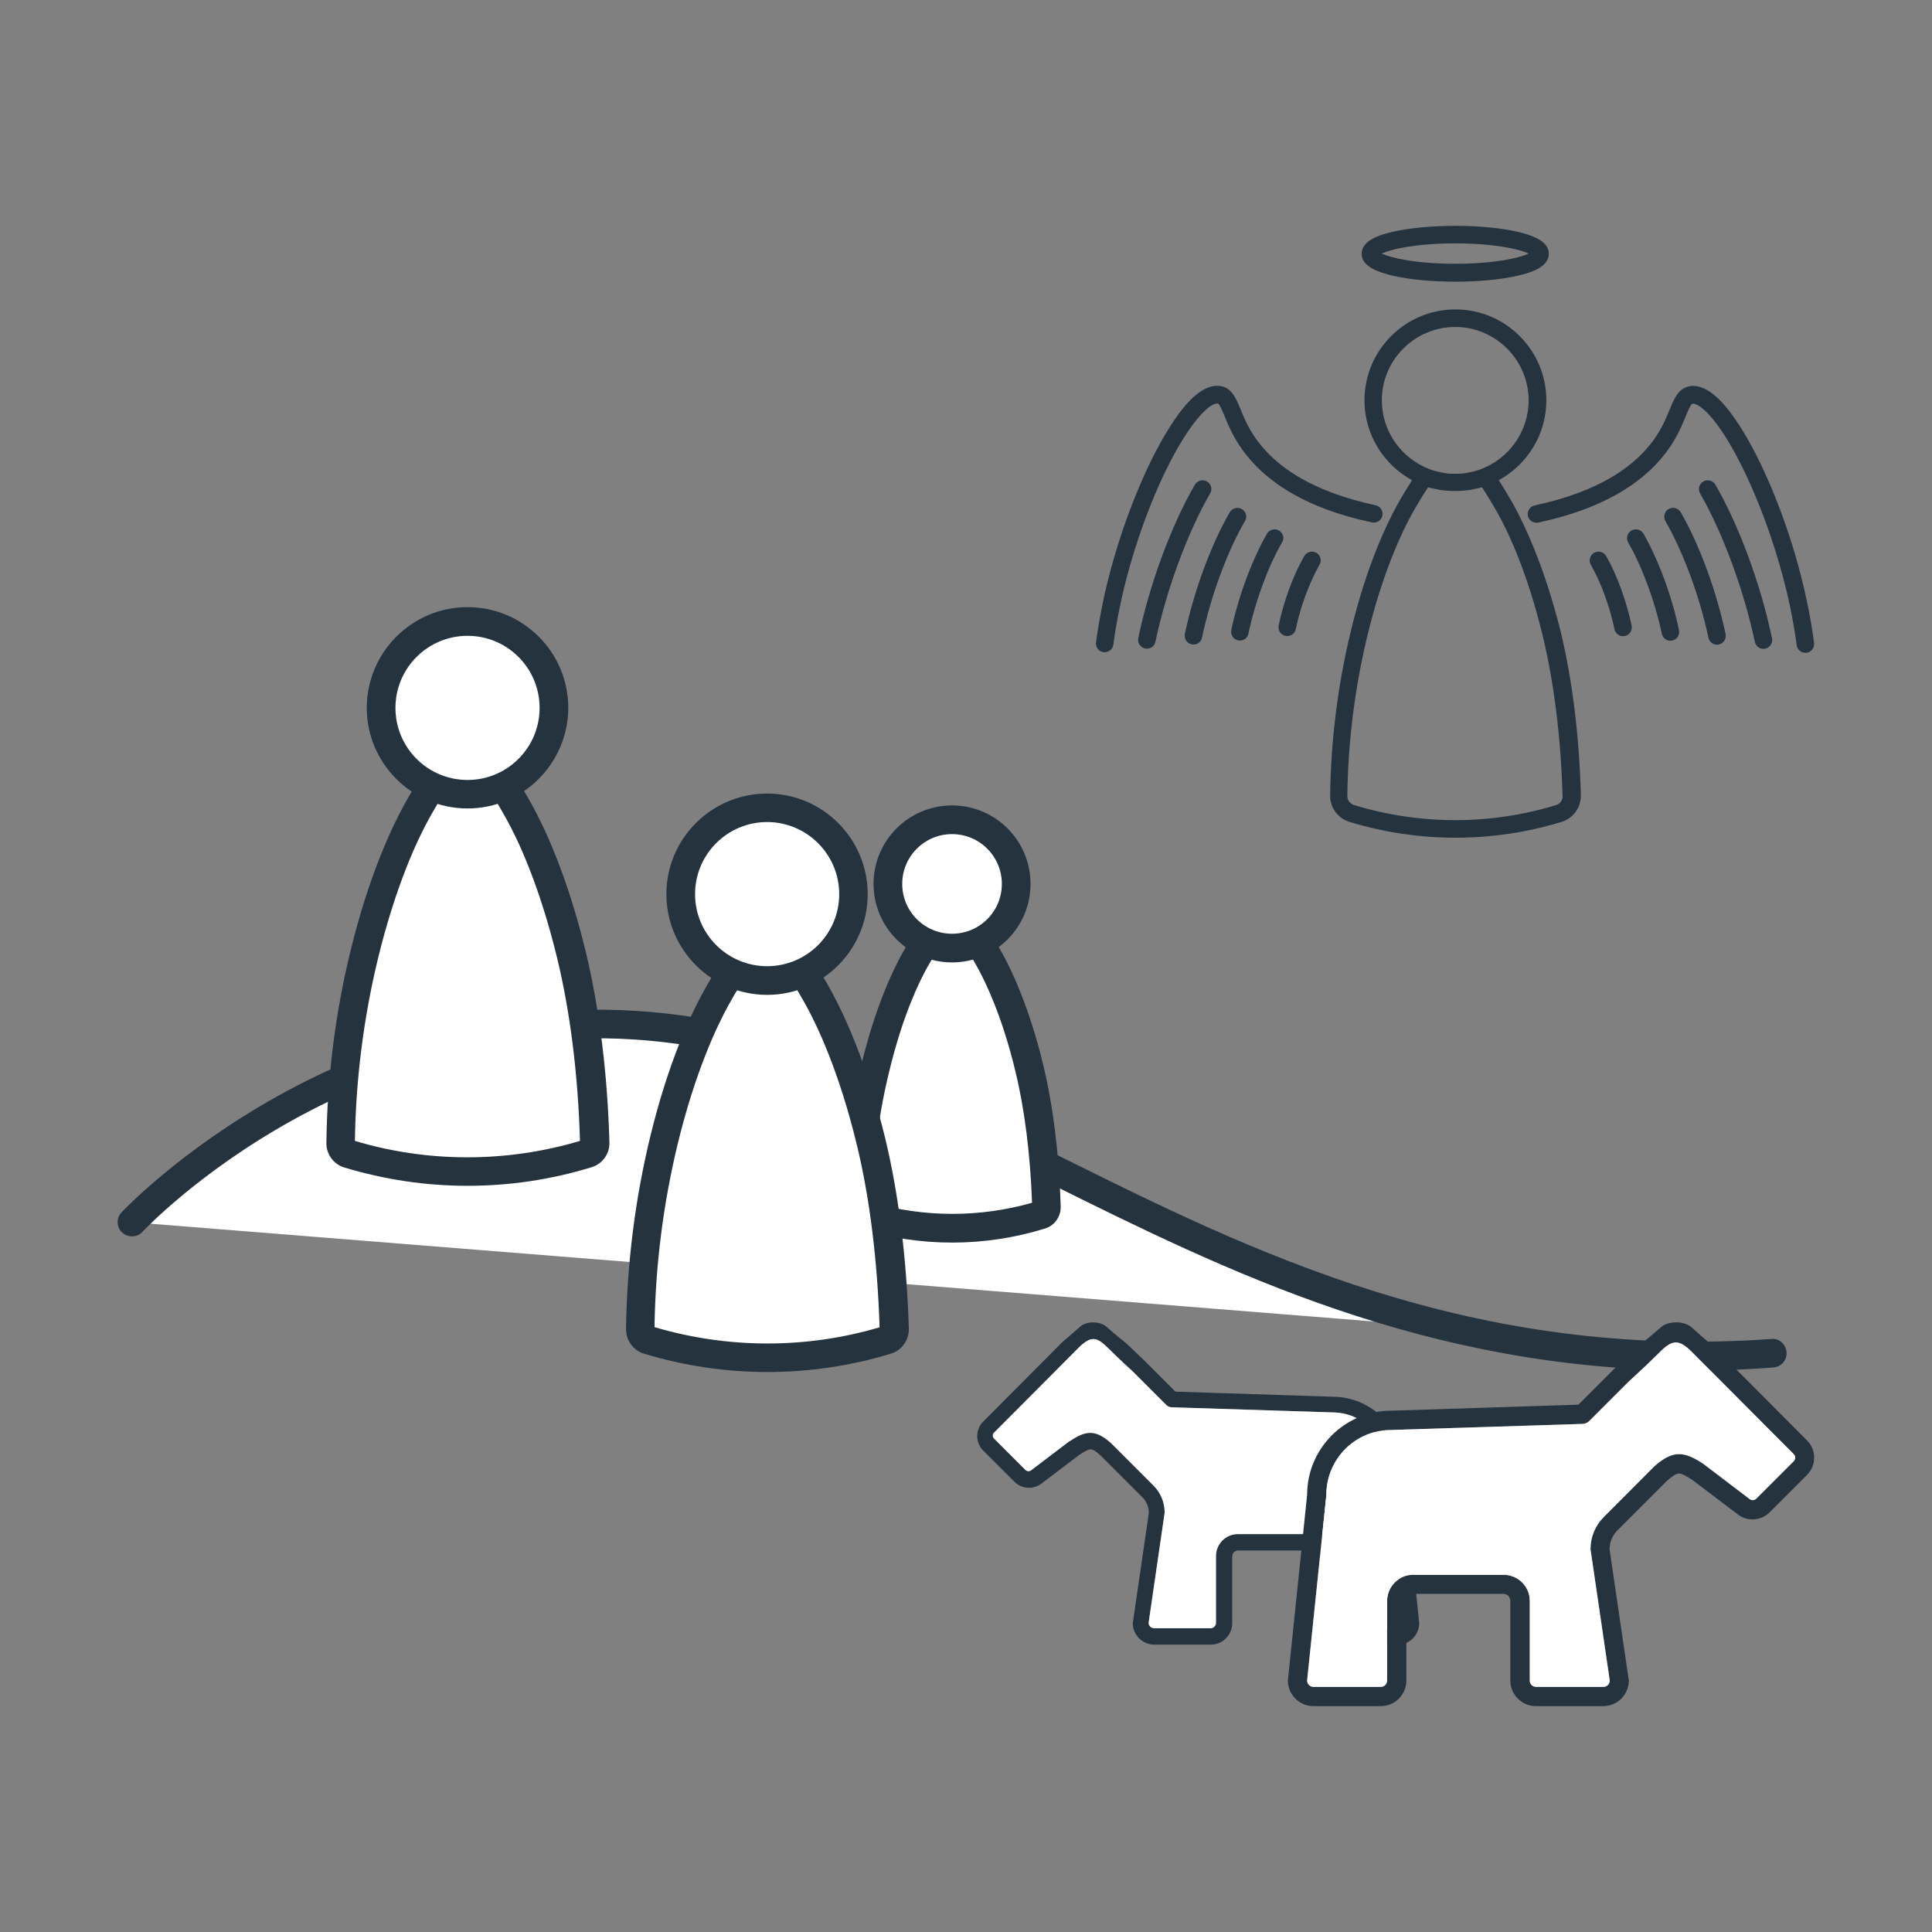 <?xml version="1.0" encoding="utf-8"?>
<!-- Generator: Adobe Illustrator 25.0.1, SVG Export Plug-In . SVG Version: 6.00 Build 0)  -->
<svg version="1.1" id="Layer_1" xmlns="http://www.w3.org/2000/svg" xmlns:xlink="http://www.w3.org/1999/xlink" x="0px" y="0px"
	 viewBox="0 0 1024 1024" style="enable-background:new 0 0 1024 1024;" xml:space="preserve">
<rect x="0" y="0" width="1024" height="1024" fill="#808080" stroke="none"/>
<style type="text/css">
	.st0{fill:#FFFFFF;}
	.st1{fill:#25333F;}
</style>
<g>
	<g>
		<path class="st0" d="M69.9,647.8c0,0,116.1-126,290.3-102S674,736.2,939.3,717.3"/>
		<path class="st1" d="M898.1,726.4c-142.1,0-248.2-52.7-342.8-99.7c-66.4-33-129.1-64.1-196.1-73.4
			c-168-23.4-282.6,98.4-283.7,99.6c-2.8,3.1-7.6,3.2-10.7,0.4c-3.1-2.8-3.3-7.6-0.4-10.7c1.2-1.3,120.9-128.5,296.9-104.4
			c69.5,9.6,133.2,41.3,200.7,74.8c101.9,50.7,217.7,107.9,376.8,96.7c4-0.6,7.8,2.8,8.1,7s-2.8,7.8-7,8.1
			C925.6,725.9,911.7,726.4,898.1,726.4z"/>
	</g>
	<g>
		<path class="st1" d="M802.4,267.9c-2.5-4.5-5.2-9-8-13.4c15-8.2,25.2-24.1,25.2-42.3c0-26.6-21.6-48.2-48.2-48.2
			s-48.2,21.6-48.2,48.2c0,18.2,10.2,34.1,25.2,42.3c-2.8,4.4-5.5,8.9-8,13.4c-5.5,10-16.1,32-24.5,66.9
			c-6.8,28.1-10.5,57.3-10.9,86.9c-0.1,6.3,4.1,12,10.2,13.9c18.3,5.6,37.2,8.4,56.3,8.4c0,0,0,0,0,0c19,0,38-2.8,56.2-8.4
			c6.2-1.9,10.3-7.7,10.2-14.1c-0.9-31.7-4.5-60.9-10.7-86.7C818.5,299.9,807.9,277.9,802.4,267.9z M732.4,212.2
			c0-21.5,17.5-38.9,38.9-38.9s38.9,17.5,38.9,38.9c0,16.7-10.6,31-25.4,36.5c-0.1,0-0.2,0.1-0.2,0.1c-0.5,0.2-1,0.4-1.5,0.5
			c-0.1,0-0.2,0.1-0.3,0.1c-0.5,0.2-1,0.3-1.5,0.4c-0.1,0-0.2,0.1-0.3,0.1c-0.5,0.1-1,0.2-1.5,0.3c-0.1,0-0.2,0.1-0.4,0.1
			c-0.5,0.1-1,0.2-1.5,0.3c-0.1,0-0.3,0-0.4,0.1c-0.5,0.1-1,0.1-1.5,0.2c-0.2,0-0.3,0-0.5,0.1c-0.5,0-1,0.1-1.5,0.1
			c-0.2,0-0.3,0-0.5,0c-0.6,0-1.3,0-1.9,0c-0.7,0-1.3,0-1.9,0c-0.2,0-0.3,0-0.5,0c-0.5,0-1-0.1-1.5-0.1c-0.2,0-0.3,0-0.5-0.1
			c-0.5-0.1-1-0.1-1.5-0.2c-0.1,0-0.3,0-0.4-0.1c-0.5-0.1-1-0.2-1.5-0.3c-0.1,0-0.2-0.1-0.4-0.1c-0.5-0.1-1-0.2-1.5-0.3
			c-0.1,0-0.2-0.1-0.3-0.1c-0.5-0.1-1-0.3-1.5-0.4c-0.1,0-0.2-0.1-0.3-0.1c-0.5-0.2-1-0.3-1.5-0.5c-0.1,0-0.2-0.1-0.2-0.1
			C743,243.1,732.4,228.9,732.4,212.2z M824.8,426.7c-17.4,5.3-35.4,8-53.5,8c0,0,0,0,0,0c-18.2,0-36.2-2.7-53.6-8
			c-2.1-0.6-3.6-2.6-3.6-4.8c0.4-28.9,4-57.4,10.6-84.8c8.2-33.9,18.3-55,23.6-64.6c2.7-4.8,5.5-9.6,8.6-14.2
			c0.3,0.1,0.6,0.2,0.8,0.2c0.1,0,0.3,0.1,0.4,0.1c0.3,0.1,0.6,0.2,0.9,0.2c0.2,0,0.4,0.1,0.6,0.1c0.5,0.1,0.9,0.2,1.4,0.3
			c0.2,0,0.5,0.1,0.7,0.1c0.3,0.1,0.5,0.1,0.8,0.2c0.3,0.1,0.6,0.1,0.9,0.2c0.3,0.1,0.6,0.1,1,0.1c0.3,0,0.7,0.1,1,0.1
			c0.2,0,0.4,0,0.6,0.1c0.5,0.1,0.9,0.1,1.4,0.1c0.1,0,0.2,0,0.3,0c0.5,0,0.9,0.1,1.4,0.1c0.2,0,0.3,0,0.5,0c0.5,0,1.1,0,1.6,0
			s1.1,0,1.6,0c0.2,0,0.3,0,0.5,0c0.5,0,0.9,0,1.4-0.1c0.1,0,0.2,0,0.3,0c0.5,0,0.9-0.1,1.4-0.1c0.2,0,0.4,0,0.6-0.1
			c0.3,0,0.7-0.1,1-0.1c0.3,0,0.6-0.1,1-0.1c0.3,0,0.6-0.1,0.9-0.2c0.3,0,0.5-0.1,0.8-0.2c0.2,0,0.5-0.1,0.7-0.1
			c0.5-0.1,0.9-0.2,1.4-0.3c0.2,0,0.4-0.1,0.6-0.1c0.3-0.1,0.6-0.2,0.9-0.2c0.1,0,0.3-0.1,0.4-0.1c0.3-0.1,0.6-0.2,0.8-0.2
			c3,4.6,5.9,9.4,8.6,14.2c5.3,9.6,15.4,30.7,23.6,64.6c6,24.8,9.6,54.1,10.5,84.7C828.4,424,827,426,824.8,426.7z"/>
		<path class="st1" d="M645.6,213.9c0.9,0.5,2.4,4.1,3.5,6.8c1.3,3.2,2.9,7.1,5.3,11.3c12.5,22.1,37,37.3,72.8,44.9
			c2.5,0.5,5-1.1,5.5-3.6c0.5-2.5-1.1-5-3.6-5.5c-33.1-7.1-55.5-20.7-66.7-40.4c-2.1-3.8-3.6-7.2-4.8-10.3
			c-2.5-6-4.7-11.3-10.3-12.4c-5.6-1.1-11.9,2.1-18.5,9.6c-5.3,6-11.1,15.1-16.8,26.1c-11.5,22.4-21.7,51.6-27.3,78.1
			c-1.5,7.3-2.8,14.7-3.8,22c-0.3,2.5,1.5,4.9,4,5.2c0.2,0,0.4,0,0.6,0c2.3,0,4.3-1.7,4.6-4c0.9-7.1,2.2-14.3,3.7-21.3
			c5.4-25.7,15.3-54.1,26.5-75.8C632.6,220.9,642.1,213.2,645.6,213.9z"/>
		<path class="st1" d="M639.7,255.2c-2.2-1.3-5.1-0.5-6.4,1.7c-12.5,21.6-24,52.7-30,81.3c-0.5,2.5,1.1,5,3.6,5.5
			c0.3,0.1,0.6,0.1,1,0.1c2.2,0,4.1-1.5,4.5-3.7c5.9-27.7,17-57.8,29-78.6C642.7,259.4,642,256.5,639.7,255.2z"/>
		<path class="st1" d="M658.2,269.8c-2.2-1.3-5.1-0.5-6.4,1.7c-9.9,17.1-19,41.8-23.8,64.5c-0.5,2.5,1.1,5,3.6,5.5
			c0.3,0.1,0.6,0.1,1,0.1c2.2,0,4.1-1.5,4.5-3.7c4.6-21.8,13.3-45.5,22.8-61.8C661.2,273.9,660.4,271.1,658.2,269.8z"/>
		<path class="st1" d="M677.9,281.2c-2.2-1.3-5.1-0.5-6.4,1.7c-7.8,13.6-15.1,33.1-18.9,51c-0.5,2.5,1.1,5,3.6,5.5
			c0.3,0.1,0.6,0.1,1,0.1c2.2,0,4.1-1.5,4.5-3.7c3.6-17,10.4-35.6,17.8-48.3C680.9,285.4,680.1,282.5,677.9,281.2z"/>
		<path class="st1" d="M697.7,293c-2.2-1.3-5.1-0.5-6.4,1.7c-5.7,9.8-10.9,23.9-13.6,36.8c-0.5,2.5,1.1,5,3.6,5.5
			c0.3,0.1,0.6,0.1,1,0.1c2.2,0,4.1-1.5,4.5-3.7c2.5-12,7.4-25.1,12.6-34.1C700.7,297.1,699.9,294.3,697.7,293z"/>
		<path class="st1" d="M930.5,240.5c-5.7-11.1-11.5-20.1-16.8-26.1c-6.6-7.5-12.9-10.8-18.5-9.6c-5.6,1.1-7.8,6.3-10.3,12.4
			c-1.3,3.1-2.7,6.6-4.8,10.3c-11.1,19.7-33.6,33.3-66.7,40.4c-2.5,0.5-4.1,3-3.6,5.5c0.5,2.5,3,4.1,5.5,3.6
			c35.8-7.7,60.3-22.8,72.8-44.9c2.4-4.2,4-8.2,5.3-11.3c1.1-2.7,2.6-6.4,3.5-6.8c3.4-0.7,13,7,25.2,30.9c11.1,21.7,21,50,26.5,75.8
			c1.5,7,2.7,14.2,3.7,21.3c0.3,2.3,2.3,4,4.6,4c0.2,0,0.4,0,0.6,0c2.5-0.3,4.3-2.7,4-5.2c-1-7.3-2.2-14.8-3.8-22
			C952.2,292.1,942,262.9,930.5,240.5z"/>
		<path class="st1" d="M909.2,256.9c-1.3-2.2-4.1-3-6.4-1.7c-2.2,1.3-3,4.1-1.7,6.4c12,20.8,23.1,50.9,29,78.6
			c0.5,2.2,2.4,3.7,4.5,3.7c0.3,0,0.6,0,1-0.1c2.5-0.5,4.1-3,3.6-5.5C933.2,309.6,921.7,278.5,909.2,256.9z"/>
		<path class="st1" d="M890.8,271.5c-1.3-2.2-4.1-3-6.4-1.7c-2.2,1.3-3,4.1-1.7,6.4c9.4,16.3,18.2,40,22.8,61.8
			c0.5,2.2,2.4,3.7,4.5,3.7c0.3,0,0.6,0,1-0.1c2.5-0.5,4.1-3,3.6-5.5C909.8,313.3,900.7,288.6,890.8,271.5z"/>
		<path class="st1" d="M871.1,282.9c-1.3-2.2-4.1-3-6.4-1.7c-2.2,1.3-3,4.1-1.7,6.4c7.4,12.8,14.2,31.3,17.8,48.3
			c0.5,2.2,2.4,3.7,4.5,3.7c0.3,0,0.6,0,1-0.1c2.5-0.5,4.1-3,3.6-5.5C886.2,316,878.9,296.5,871.1,282.9z"/>
		<path class="st1" d="M851.3,294.7c-1.3-2.2-4.1-3-6.4-1.7c-2.2,1.3-3,4.1-1.7,6.4c5.2,9,10,22,12.5,34.1c0.5,2.2,2.4,3.7,4.5,3.7
			c0.3,0,0.6,0,1-0.1c2.5-0.5,4.1-3,3.6-5.5C862.1,318.6,856.9,304.5,851.3,294.7z"/>
		<path class="st1" d="M771.3,119.7c-12.3,0-24,1.1-32.8,3.1c-7.2,1.6-16.8,4.6-16.8,11.7s9.6,10,16.8,11.7c8.8,2,20.5,3.1,32.8,3.1
			s24-1.1,32.8-3.1c7.2-1.6,16.8-4.6,16.8-11.7s-9.6-10-16.8-11.7C795.3,120.8,783.6,119.7,771.3,119.7z M771.3,139.8
			c-20.8,0-34.2-3.1-38.9-5.4c4.7-2.3,18.1-5.4,38.9-5.4s34.2,3.1,38.9,5.4C805.5,136.7,792.1,139.8,771.3,139.8z"/>
	</g>
	<g>
		<g>
			<path class="st0" d="M310.8,611.6c-20.4,6.2-41.6,9.4-63,9.4c0,0,0,0,0,0c-21.4,0-42.6-3.2-63.1-9.4c-2.5-0.8-4.2-3.1-4.2-5.7
				c0.5-34,4.7-67.6,12.5-99.8c9.7-39.8,21.6-64.7,27.8-76c3.1-5.7,6.5-11.3,10.1-16.7c0.3,0.1,0.7,0.2,1,0.3
				c0.2,0.1,0.3,0.1,0.5,0.2c0.4,0.1,0.7,0.2,1.1,0.3c0.2,0.1,0.4,0.1,0.7,0.2c0.6,0.1,1.1,0.3,1.7,0.4c0.3,0.1,0.5,0.1,0.8,0.2
				c0.3,0.1,0.6,0.1,0.9,0.2c0.4,0.1,0.7,0.1,1.1,0.2c0.4,0.1,0.8,0.1,1.1,0.2c0.4,0.1,0.8,0.1,1.2,0.2c0.2,0,0.5,0.1,0.7,0.1
				c0.6,0.1,1.1,0.1,1.7,0.2c0.1,0,0.3,0,0.4,0c0.5,0,1.1,0.1,1.6,0.1c0.2,0,0.4,0,0.5,0c0.6,0,1.3,0,1.9,0c0.6,0,1.3,0,1.9,0
				c0.2,0,0.4,0,0.5,0c0.5,0,1.1-0.1,1.6-0.1c0.1,0,0.3,0,0.4,0c0.6,0,1.1-0.1,1.7-0.2c0.2,0,0.5-0.1,0.7-0.1c0.4,0,0.8-0.1,1.2-0.2
				c0.4-0.1,0.8-0.1,1.1-0.2c0.4-0.1,0.7-0.1,1.1-0.2c0.3-0.1,0.6-0.1,0.9-0.2c0.3-0.1,0.5-0.1,0.8-0.2c0.6-0.1,1.1-0.2,1.7-0.4
				c0.2-0.1,0.4-0.1,0.7-0.2c0.4-0.1,0.7-0.2,1.1-0.3c0.2,0,0.3-0.1,0.5-0.2c0.3-0.1,0.7-0.2,1-0.3c3.6,5.5,7,11.1,10.1,16.7
				c6.2,11.3,18.2,36.1,27.8,76c7.1,29.2,11.3,63.7,12.3,99.7C315.1,608.4,313.4,610.8,310.8,611.6z"/>
			<path class="st1" d="M247.8,628.5c-22.2,0-44.1-3.3-65.3-9.7c-5.7-1.7-9.6-7.1-9.5-13c0.4-34.6,4.7-68.7,12.7-101.5
				c9.9-40.7,22.2-66.2,28.6-77.9c3.2-5.8,6.7-11.6,10.4-17.2l3-4.5l10,2.5l1.2,7.9l1.2-7.5l1.2,7.8l1.4-7.5l4.5,0.4l7.3-0.4
				l2.9,7.2l-0.6-7.6l3.5,7l-1.6-7.4l3.2,7l-1.2-7.5l3.4,6.9l-1-7.6l5.3-1.4l3,4.6c3.7,5.6,7.2,11.4,10.4,17.2
				c6.4,11.6,18.7,37,28.6,77.9c7.2,29.7,11.6,64.8,12.6,101.3c0.2,6-3.7,11.5-9.6,13.2C291.8,625.3,269.9,628.5,247.8,628.5z
				 M188.1,604.7c38.7,11.6,80.5,11.6,119.3,0c-1-35-5.2-68.5-12.1-96.9c-9.5-39.1-21-63.2-27.1-74.1c-2.2-4-4.5-7.9-6.9-11.7
				l-4.3,0.8l-2.7-7.3l0.6,7.5l-2.6,0.2c-0.4,0-1.2,0.1-2,0.1l-2.5,0.1l-2.2,0c-1,0-1.8-0.1-2.6-0.2l-8.6-1.2
				c-2.4,3.8-4.7,7.7-6.9,11.7c-6.1,11-17.6,35.2-27.1,74.1C192.8,539.1,188.6,571.7,188.1,604.7z M307.4,606
				C307.4,606,307.4,606,307.4,606S307.4,606,307.4,606z M308.6,604.3L308.6,604.3C308.6,604.3,308.6,604.3,308.6,604.3L308.6,604.3
				z"/>
		</g>
		<g>
			<circle class="st0" cx="247.8" cy="375.2" r="45.8"/>
			<path class="st1" d="M247.8,428.5c-29.4,0-53.4-23.9-53.4-53.3c0-29.4,23.9-53.4,53.4-53.4s53.4,23.9,53.4,53.4
				C301.1,404.6,277.2,428.5,247.8,428.5z M247.8,337c-21.1,0-38.2,17.1-38.2,38.2c0,21.1,17.1,38.2,38.2,38.2s38.2-17.1,38.2-38.2
				C286,354.1,268.9,337,247.8,337z"/>
		</g>
	</g>
	<g>
		<g>
			<path class="st0" d="M551.5,644c-15.2,4.6-30.9,6.9-46.8,7c0,0,0,0,0,0c-15.9,0-31.7-2.3-46.9-7c-1.9-0.6-3.1-2.3-3.1-4.2
				c0.3-25.2,3.5-50.2,9.3-74.1c7.2-29.6,16-48.1,20.7-56.4c2.3-4.2,4.8-8.4,7.5-12.4c0.2,0.1,0.5,0.1,0.7,0.2
				c0.1,0,0.3,0.1,0.4,0.1c0.3,0.1,0.5,0.1,0.8,0.2c0.2,0,0.3,0.1,0.5,0.1c0.4,0.1,0.8,0.2,1.2,0.3c0.2,0,0.4,0.1,0.6,0.1
				c0.2,0,0.5,0.1,0.7,0.1c0.3,0,0.5,0.1,0.8,0.1c0.3,0,0.6,0.1,0.8,0.1c0.3,0,0.6,0.1,0.9,0.1c0.2,0,0.4,0,0.5,0.1
				c0.4,0,0.8,0.1,1.2,0.1c0.1,0,0.2,0,0.3,0c0.4,0,0.8,0.1,1.2,0.1c0.1,0,0.3,0,0.4,0c0.5,0,0.9,0,1.4,0s0.9,0,1.4,0
				c0.1,0,0.3,0,0.4,0c0.4,0,0.8,0,1.2-0.1c0.1,0,0.2,0,0.3,0c0.4,0,0.8-0.1,1.2-0.1c0.2,0,0.4,0,0.5-0.1c0.3,0,0.6-0.1,0.9-0.1
				c0.3,0,0.6-0.1,0.8-0.1c0.3,0,0.5-0.1,0.8-0.1c0.2,0,0.5-0.1,0.7-0.1c0.2,0,0.4-0.1,0.6-0.1c0.4-0.1,0.8-0.2,1.2-0.3
				c0.2,0,0.3-0.1,0.5-0.1c0.3-0.1,0.5-0.1,0.8-0.2c0.1,0,0.3-0.1,0.4-0.1c0.2-0.1,0.5-0.1,0.7-0.2c2.7,4,5.2,8.2,7.5,12.4
				c4.6,8.4,13.5,26.8,20.7,56.4c5.3,21.7,8.4,47.3,9.2,74.1C554.6,641.7,553.3,643.5,551.5,644z"/>
			<path class="st1" d="M504.7,658.6c-16.6,0-33.1-2.5-49.1-7.3c-5-1.5-8.5-6.2-8.5-11.4c0.4-25.9,3.5-51.4,9.5-75.9
				c7.4-30.4,16.6-49.6,21.4-58.3c2.4-4.4,5.1-8.7,7.8-12.9l3.3-5.1l9.8,3.1l0.8,7.7l1.2-7.5l3.5,0.3l8.9-1.2l5.7-2.1l4.6,4.7
				c2.7,4.2,5.4,8.6,7.8,12.9c4.8,8.7,14,27.9,21.4,58.3c5.4,22.1,8.6,48.3,9.4,75.6c0.1,5.4-3.3,10.2-8.5,11.7
				C537.8,656.1,521.3,658.6,504.7,658.6z M462.3,637.4c27.8,8,57.3,7.9,84.7,0.1c-0.9-25.4-3.9-49.6-8.9-70
				c-6.9-28.6-15.5-46.5-19.9-54.5c-1.4-2.5-2.8-5-4.4-7.5l-6,0.7c-0.4,0.1-0.9,0.1-1.6,0.1l-10.5-0.8c-1.5,2.5-3,5-4.4,7.5
				c-4.5,8.1-13,25.9-19.9,54.5C465.8,590.1,462.8,613.6,462.3,637.4z M547,639.9L547,639.9L547,639.9z"/>
		</g>
		<g>
			<circle class="st0" cx="504.6" cy="468.5" r="34"/>
			<path class="st1" d="M504.6,510.1c-22.9,0-41.6-18.6-41.6-41.6s18.6-41.6,41.6-41.6s41.6,18.6,41.6,41.6S527.6,510.1,504.6,510.1
				z M504.6,442.1c-14.6,0-26.4,11.8-26.4,26.4s11.8,26.4,26.4,26.4c14.6,0,26.4-11.8,26.4-26.4S519.2,442.1,504.6,442.1z"/>
		</g>
	</g>
	<g>
		<g>
			<path class="st0" d="M469.6,710.3c-20.4,6.2-41.6,9.4-63,9.4c0,0,0,0,0,0c-21.4,0-42.6-3.2-63.1-9.4c-2.5-0.8-4.2-3.1-4.2-5.7
				c0.5-34,4.7-67.6,12.5-99.8c9.7-39.8,21.6-64.7,27.8-76c3.1-5.7,6.5-11.3,10.1-16.7c0.3,0.1,0.7,0.2,1,0.3
				c0.2,0.1,0.3,0.1,0.5,0.2c0.4,0.1,0.7,0.2,1.1,0.3c0.2,0.1,0.4,0.1,0.7,0.2c0.6,0.1,1.1,0.3,1.7,0.4c0.3,0.1,0.5,0.1,0.8,0.2
				c0.3,0.1,0.6,0.1,0.9,0.2c0.4,0.1,0.7,0.1,1.1,0.2c0.4,0.1,0.8,0.1,1.1,0.2c0.4,0.1,0.8,0.1,1.2,0.2c0.2,0,0.5,0.1,0.7,0.1
				c0.6,0.1,1.1,0.1,1.7,0.2c0.1,0,0.3,0,0.4,0c0.5,0,1.1,0.1,1.6,0.1c0.2,0,0.4,0,0.5,0c0.6,0,1.3,0,1.9,0s1.3,0,1.9,0
				c0.2,0,0.4,0,0.5,0c0.5,0,1.1-0.1,1.6-0.1c0.1,0,0.3,0,0.4,0c0.6,0,1.1-0.1,1.7-0.2c0.2,0,0.5-0.1,0.7-0.1c0.4,0,0.8-0.1,1.2-0.2
				c0.4-0.1,0.8-0.1,1.1-0.2c0.4-0.1,0.7-0.1,1.1-0.2c0.3-0.1,0.6-0.1,0.9-0.2c0.3-0.1,0.5-0.1,0.8-0.2c0.6-0.1,1.1-0.2,1.7-0.4
				c0.2-0.1,0.4-0.1,0.7-0.2c0.4-0.1,0.7-0.2,1.1-0.3c0.2,0,0.3-0.1,0.5-0.2c0.3-0.1,0.7-0.2,1-0.3c3.6,5.5,7,11.1,10.1,16.7
				c6.2,11.3,18.2,36.1,27.8,76c7.1,29.2,11.3,63.7,12.3,99.7C473.9,707.2,472.2,709.5,469.6,710.3z"/>
			<path class="st1" d="M406.7,727.2c-22.1,0-44.1-3.3-65.3-9.7c-5.7-1.7-9.6-7-9.6-13c0.5-34.6,4.8-68.7,12.7-101.5
				c9.8-40.6,22.1-66.2,28.6-77.9c3.2-5.8,6.7-11.6,10.4-17.2l3.3-5l7.7,2.6l0.2,7.8l1.7-7.4l1.2,7.9l1.2-7.5l1.2,7.8l0.9-7.5
				l6.2,0.4l3.9-0.1l2,7.4l-0.1-7.6l2,7.4l0-7.7l4.5-0.9l3.6,6.8l-1.7-7.4l5.4-1.7l3.4,4.7c3.7,5.6,7.2,11.4,10.4,17.2
				c6.4,11.7,18.7,37.3,28.6,77.9c7.2,29.6,11.5,64.6,12.6,101.3c0.1,6.1-3.8,11.5-9.6,13.2l0,0C450.7,724,428.8,727.2,406.7,727.2z
				 M346.9,703.4c39.1,11.6,80.8,11.5,119.3,0.1c-1.1-35.1-5.2-68.6-12.1-96.9c-9.4-38.8-21-63.1-27.1-74.1c-2.2-4-4.5-7.9-6.9-11.7
				l-1.6,0.3l-2.7-7.1l0.1,7.7l-22.8-0.8c-2.4,3.8-4.7,7.7-6.9,11.7c-6.1,11-17.7,35.3-27.1,74.1
				C351.6,637.8,347.4,670.4,346.9,703.4z M345.7,703C345.7,703,345.7,703,345.7,703S345.7,703,345.7,703z"/>
		</g>
		<g>
			<circle class="st0" cx="406.6" cy="473.9" r="45.8"/>
			<path class="st1" d="M406.6,527.3c-29.4,0-53.4-23.9-53.4-53.4c0-29.4,23.9-53.3,53.4-53.3c29.4,0,53.3,23.9,53.3,53.3
				C459.9,503.3,436,527.3,406.6,527.3z M406.6,435.7c-21.1,0-38.2,17.1-38.2,38.2c0,21.1,17.1,38.2,38.2,38.2
				c21.1,0,38.2-17.1,38.2-38.2C444.8,452.8,427.6,435.7,406.6,435.7z"/>
		</g>
	</g>
	<g>
		<path class="st1" d="M572.2,703.4c-4.5,4.1-8.9,7.7-8.9,7.7l-42.2,42.4c-4.2,4.2-4.2,11.1,0,15.3l16.6,16.6
			c3.8,3.8,9.9,4.2,14.2,1l19.9-15.1c2.4-1.6,4.8-3.1,6.3-3.1c0,0,0,0,0,0c1.1,0,2.8,1,5.3,3.3l22.1,22.1c2.2,2.2,3.4,5.2,3.4,8.3
			l-8.5,58.4c0,6.3,5.1,11.4,11.4,11.4h29.9c6.3,0,11.4-5.1,11.4-11.4v-35.4c0-1.7,1.4-3.1,3.1-3.1h40.2c1.7,0,3.1,1.4,3.1,3.1v35.4
			c0,6.3,5.1,11.4,11.4,11.4h29.9c6.3,0,11.4-5.1,11.4-11.4l-8.5-82.6c0-20.6-16.8-37.4-37.4-37.4l-83.3-2.7l-16.2-16.2c0,0,0,0,0,0
			l-10.3-9.8c-3.7-2.8-7.9-6.5-10.2-8.5C582.9,700.2,575.8,700,572.2,703.4z M587.3,714.5c6,6,13.4,12.7,13.4,12.7l17.5,17.5
			c0.8,0.8,1.9,1.2,3,1.2l85,2.7c15.9,0,28.9,13,28.9,28.9l8.5,82.6c0,1.6-1.3,2.9-2.9,2.9h-29.9c-1.6,0-2.9-1.3-2.9-2.9v-35.4
			c0-6.4-5.2-11.6-11.6-11.6h-40.2c-6.4,0-11.6,5.2-11.6,11.6v35.4c0,1.6-1.3,2.9-2.9,2.9h-29.9c-1.6,0-2.9-1.3-2.9-2.9l8.5-58.4
			c0-5.4-2.1-10.5-5.9-14.3l-22.2-22.2c-0.1-0.1-0.1-0.1-0.2-0.2c-8.7-7.8-13.7-6.7-22.3-1c-0.1,0-0.1,0.1-0.2,0.1l-20,15.2
			c-0.9,0.7-2.2,0.6-3-0.2l-16.6-16.6c-0.4-0.4-0.7-1-0.7-1.6c0-0.6,0.2-1.2,0.7-1.6c0,0,40.4-40.5,45.2-45.4
			C578.4,708,581.3,708.5,587.3,714.5z"/>
		<g>
			<path class="st0" d="M587.3,714.5c6,6,13.4,12.7,13.4,12.7l17.5,17.5c0.8,0.8,1.9,1.2,3,1.2l85,2.7c15.9,0,28.9,13,28.9,28.9
				l8.5,82.6c0,1.6-1.3,2.9-2.9,2.9h-29.9c-1.6,0-2.9-1.3-2.9-2.9v-35.4c0-6.4-5.2-11.6-11.6-11.6h-40.2c-6.4,0-11.6,5.2-11.6,11.6
				v35.4c0,1.6-1.3,2.9-2.9,2.9h-29.9c-1.6,0-2.9-1.3-2.9-2.9l8.5-58.4c0-5.4-2.1-10.5-5.9-14.3l-22.2-22.2
				c-0.1-0.1-0.1-0.1-0.2-0.2c-8.7-7.8-13.7-6.7-22.3-1c-0.1,0-0.1,0.1-0.2,0.1l-20,15.2c-0.9,0.7-2.2,0.6-3-0.2l-16.6-16.6
				c-0.4-0.4-0.7-1-0.7-1.6c0-0.6,0.2-1.2,0.7-1.6c0,0,40.4-40.5,45.2-45.4C578.4,708,581.3,708.5,587.3,714.5z"/>
		</g>
	</g>
	<g>
		<path class="st1" d="M880.4,703.4c-2.7,2.4-7.8,6.7-12.1,10.1l-12.3,11.6c0,0,0,0-0.1,0.1l-19.3,19.3l-99.2,3.2
			c-24.6,0-44.6,20-44.6,44.6l-10.2,98.4c0,7.5,6.1,13.6,13.6,13.6h35.6c7.5,0,13.6-6.1,13.6-13.6v-42.2c0-2,1.6-3.7,3.6-3.7h47.9
			c2,0,3.6,1.6,3.6,3.7v42.2c0,7.5,6.1,13.6,13.6,13.6h35.6c7.5,0,13.6-6.1,13.6-13.6l-10.2-69.6c0-3.7,1.5-7.3,4.1-9.9l26.3-26.3
			c3-2.7,5-3.9,6.4-3.9c0,0,0,0,0,0c1.8,0,4.6,1.8,7.5,3.7l23.7,18c5.1,3.9,12.4,3.4,16.9-1.2l19.8-19.8c5-5,5-13.2,0-18.2
			L907.5,713c0,0-5.2-4.3-10.6-9.2C892.6,699.8,884.2,700.1,880.4,703.4z M896.8,716.6c5.8,5.8,53.9,54.1,53.9,54.1
			c0.5,0.5,0.8,1.2,0.8,1.9c0,0.7-0.3,1.4-0.8,1.9l-19.8,19.8c-1,1-2.5,1.1-3.6,0.2l-23.8-18.1c-0.1-0.1-0.2-0.1-0.2-0.2
			c-10.2-6.8-16.2-8.2-26.6,1.1c-0.1,0.1-0.1,0.1-0.2,0.2L850.1,804c-4.6,4.6-7.1,10.6-7.1,17.1l10.2,69.6c0,1.9-1.5,3.4-3.4,3.4
			h-35.6c-1.9,0-3.4-1.5-3.4-3.4v-42.2c0-7.6-6.2-13.8-13.8-13.8H749c-7.6,0-13.8,6.2-13.8,13.8v42.2c0,1.9-1.5,3.4-3.4,3.4h-35.6
			c-1.9,0-3.4-1.5-3.4-3.4l10.2-98.4c0-19,15.4-34.4,34.4-34.4l101.3-3.2c1.3,0,2.6-0.5,3.6-1.5l20.8-20.8c0,0,8.8-8,16-15.2
			C886.2,710,889.6,709.4,896.8,716.6z"/>
		<g>
			<path class="st0" d="M896.8,716.6c5.8,5.8,53.9,54.1,53.9,54.1c0.5,0.5,0.8,1.2,0.8,1.9c0,0.7-0.3,1.4-0.8,1.9l-19.8,19.8
				c-1,1-2.5,1.1-3.6,0.2l-23.8-18.1c-0.1-0.1-0.2-0.1-0.2-0.2c-10.2-6.8-16.2-8.2-26.6,1.1c-0.1,0.1-0.1,0.1-0.2,0.2L850.1,804
				c-4.6,4.6-7.1,10.6-7.1,17.1l10.2,69.6c0,1.9-1.5,3.4-3.4,3.4h-35.6c-1.9,0-3.4-1.5-3.4-3.4v-42.2c0-7.6-6.2-13.8-13.8-13.8H749
				c-7.6,0-13.8,6.2-13.8,13.8v42.2c0,1.9-1.5,3.4-3.4,3.4h-35.6c-1.9,0-3.4-1.5-3.4-3.4l10.2-98.4c0-19,15.4-34.4,34.4-34.4
				l101.3-3.2c1.3,0,2.6-0.5,3.6-1.5l20.8-20.8c0,0,8.8-8,16-15.2C886.2,710,889.6,709.4,896.8,716.6z"/>
		</g>
	</g>
</g>
</svg>
